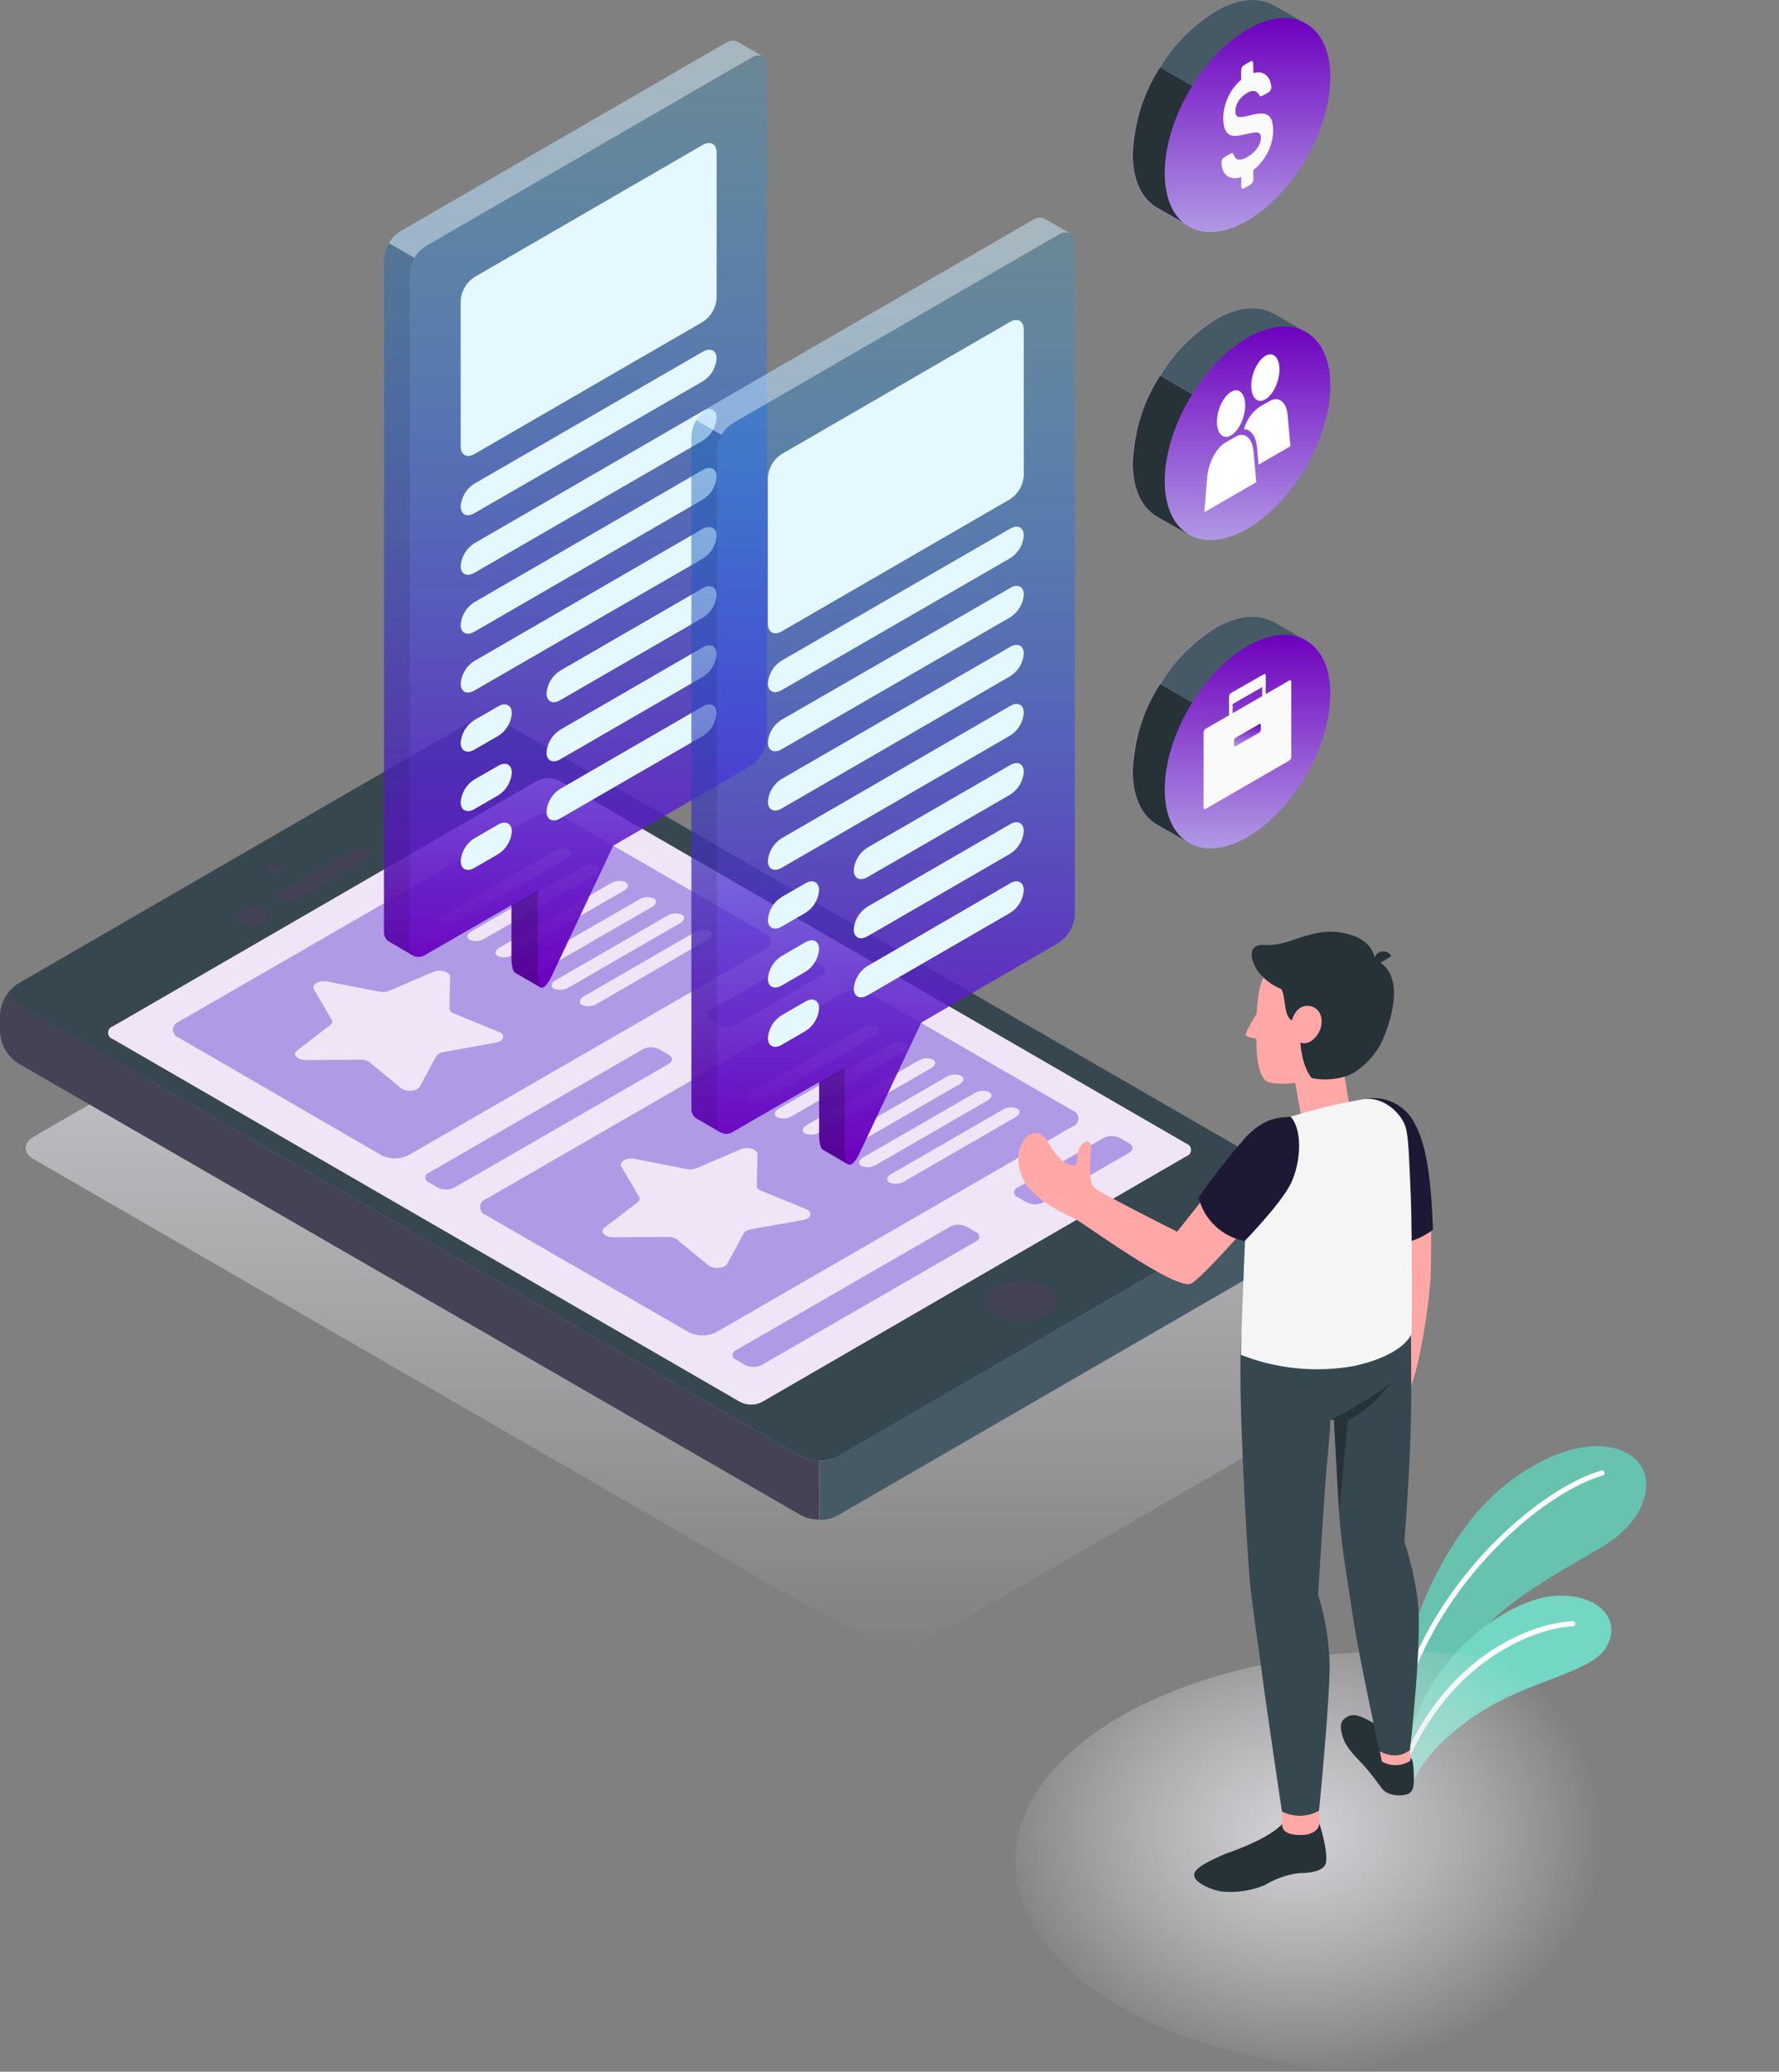 <svg width="347" height="404" viewBox="0 0 347 404" fill="none" xmlns="http://www.w3.org/2000/svg">
<rect x="0" y="0" width="347" height="404" fill="#808080" stroke="none"/>
<path d="M274.773 322.646C275.317 315.771 281.431 301.942 289.285 293.593C297.138 285.243 308.855 279.625 316.6 282.992C323.817 286.096 322.234 295.796 312.704 301.508C303.175 307.219 289.021 314.25 284.163 325.067L274.773 338.073V322.646Z" fill="#73D7C3"/>
<path opacity="0.1" d="M274.773 322.646C275.317 315.771 281.431 301.942 289.285 293.593C297.138 285.243 308.855 279.625 316.6 282.992C323.817 286.096 322.234 295.796 312.704 301.508C303.175 307.219 289.021 314.25 284.163 325.067L274.773 338.073V322.646Z" fill="black"/>
<path d="M273.501 332.005C273.613 332.005 273.722 331.97 273.812 331.902C273.902 331.835 273.967 331.74 273.998 331.632C280.485 308.554 300.987 291.016 312.673 287.726C312.789 287.677 312.882 287.588 312.936 287.475C312.99 287.363 313.001 287.234 312.967 287.113C312.933 286.993 312.855 286.889 312.75 286.822C312.644 286.755 312.518 286.729 312.394 286.748C300.49 290.116 279.6 307.933 273.02 331.368C273.001 331.433 272.996 331.5 273.004 331.566C273.011 331.633 273.033 331.697 273.066 331.755C273.099 331.813 273.144 331.863 273.198 331.904C273.251 331.944 273.312 331.973 273.377 331.989L273.501 332.005Z" fill="white"/>
<path d="M275.798 347.23C277.21 343.458 282.44 337.468 290.495 332.812C299.404 327.674 310.299 325.859 313.123 321.513C316.522 316.314 312.347 310.804 303.579 311.177C294.81 311.549 278.638 322.149 274.773 339.765L275.798 347.23Z" fill="#73D7C3"/>
<path d="M274.448 343.101C274.543 343.103 274.638 343.075 274.718 343.023C274.798 342.97 274.861 342.895 274.898 342.807C283.713 323.298 299.606 317.478 306.776 317.121C306.907 317.121 307.034 317.069 307.127 316.976C307.22 316.882 307.272 316.756 307.272 316.624C307.272 316.493 307.22 316.366 307.127 316.273C307.034 316.18 306.907 316.128 306.776 316.128C298.845 316.516 283.03 322.475 274.029 342.388C274.001 342.448 273.985 342.514 273.983 342.581C273.982 342.648 273.993 342.715 274.018 342.778C274.043 342.84 274.08 342.897 274.127 342.944C274.174 342.992 274.23 343.03 274.292 343.055C274.341 343.08 274.393 343.096 274.448 343.101Z" fill="white"/>
<path d="M273.425 266.343L178.8 321.088C177.62 321.688 176.315 322 174.992 322C173.668 322 172.363 321.688 171.183 321.088L6.575 226.048C4.475 224.845 4.475 222.873 6.575 221.657L101.2 166.912C102.38 166.312 103.685 166 105.008 166C106.332 166 107.637 166.312 108.817 166.912L273.425 261.952C275.525 263.155 275.525 265.127 273.425 266.343Z" fill="url(#paint0_linear_338_430)"/>
<path d="M272.5 404C313.645 404 347 385.644 347 363C347 340.356 313.645 322 272.5 322C231.355 322 198 340.356 198 363C198 385.644 231.355 404 272.5 404Z" fill="url(#paint1_radial_338_430)"/>
<path d="M251.114 233.25L163.345 284.04C162.249 284.591 161.039 284.878 159.812 284.878C158.585 284.878 157.375 284.591 156.279 284.04L3.527 195.866C1.573 194.748 1.573 192.917 3.527 191.799L91.356 140.996C92.451 140.445 93.659 140.158 94.883 140.158C96.108 140.158 97.316 140.445 98.41 140.996L251.114 229.17C253.006 230.3 253.006 232.119 251.114 233.25Z" fill="#37474F"/>
<path d="M204.157 256.537C202.634 257.311 200.95 257.714 199.242 257.714C197.533 257.714 195.849 257.311 194.326 256.537C191.622 254.977 191.622 252.445 194.326 250.884C195.847 250.105 197.532 249.698 199.242 249.698C200.951 249.698 202.636 250.105 204.157 250.884C206.873 252.445 206.873 254.977 204.157 256.537Z" fill="#444255"/>
<path d="M163.284 284.04L251.114 233.25C252.859 232.242 253.043 230.669 251.667 229.563C252.54 230.253 253.257 231.12 253.772 232.107C254.286 233.094 254.586 234.179 254.653 235.29V238.608C254.59 239.838 254.237 241.037 253.621 242.105C253.006 243.173 252.147 244.08 251.114 244.752L163.346 295.543C162.261 296.12 161.047 296.412 159.819 296.39V284.925C161.03 284.924 162.221 284.62 163.284 284.04Z" fill="#455A64"/>
<path d="M3.527 207.344C2.496 206.671 1.639 205.763 1.026 204.696C0.413 203.628 0.061 202.43 0 201.2V197.882C0.065 196.769 0.364 195.682 0.879 194.693C1.394 193.704 2.112 192.835 2.986 192.143C1.61 193.274 1.757 194.834 3.527 195.83L156.218 284.003C157.306 284.582 158.524 284.874 159.757 284.851V296.317C158.524 296.34 157.306 296.048 156.218 295.469L3.527 207.344Z" fill="#444255"/>
<path d="M148.623 273.398L231.414 225.471C231.675 225.387 231.902 225.223 232.063 225.002C232.224 224.782 232.311 224.515 232.311 224.242C232.311 223.968 232.224 223.702 232.063 223.481C231.902 223.26 231.675 223.096 231.414 223.013L109.04 152.228C108.386 151.895 107.661 151.721 106.927 151.721C106.192 151.721 105.468 151.895 104.813 152.228L21.985 200.155C21.725 200.239 21.497 200.403 21.336 200.624C21.175 200.844 21.088 201.111 21.088 201.384C21.088 201.658 21.175 201.924 21.336 202.145C21.497 202.366 21.725 202.53 21.985 202.613L144.383 273.398C145.04 273.731 145.767 273.905 146.503 273.905C147.24 273.905 147.966 273.731 148.623 273.398Z" fill="#EFE5F6"/>
<path d="M34.827 202.33L74.373 225.262C75.198 225.68 76.109 225.897 77.034 225.897C77.958 225.897 78.87 225.68 79.694 225.262L149.25 185.114C149.571 185.005 149.85 184.798 150.047 184.522C150.245 184.247 150.351 183.916 150.351 183.577C150.351 183.238 150.245 182.908 150.047 182.632C149.85 182.357 149.571 182.15 149.25 182.041L109.655 159.159C108.83 158.741 107.919 158.524 106.994 158.524C106.07 158.524 105.158 158.741 104.334 159.159L34.827 199.258C34.506 199.367 34.227 199.574 34.03 199.849C33.832 200.125 33.726 200.455 33.726 200.794C33.726 201.133 33.832 201.464 34.03 201.739C34.227 202.015 34.506 202.221 34.827 202.33Z" fill="#B099E5"/>
<path d="M63.866 191.405L74.017 193.384C74.65 193.516 75.309 193.456 75.909 193.212L84.511 189.525C85.875 188.935 87.817 189.525 87.793 190.496L87.657 196.641C87.657 197.034 87.977 197.403 88.53 197.636L97.28 201.212C98.668 201.777 98.337 203.019 96.702 203.314L86.441 205.169C86.172 205.195 85.912 205.278 85.679 205.414C85.445 205.55 85.244 205.735 85.089 205.956L81.906 211.867C81.39 212.801 79.239 212.997 78.219 212.198L72.075 207.148C71.583 206.793 70.985 206.615 70.379 206.644L59.651 206.718C57.943 206.718 56.959 205.612 57.979 204.825L64.394 199.909C64.486 199.857 64.566 199.787 64.63 199.704C64.695 199.621 64.742 199.526 64.769 199.424C64.796 199.322 64.804 199.216 64.79 199.112C64.776 199.008 64.742 198.907 64.689 198.816L61.248 192.954C60.708 191.971 62.244 191.086 63.866 191.405Z" fill="#EFE5F6"/>
<path d="M86.441 178.453L108.217 165.881C108.644 165.629 109.124 165.481 109.619 165.446C110.114 165.412 110.61 165.494 111.068 165.685C111.756 166.09 111.596 166.828 110.724 167.331L88.96 179.903C88.531 180.151 88.052 180.298 87.557 180.332C87.063 180.366 86.568 180.287 86.109 180.1C85.421 179.694 85.581 178.957 86.441 178.453Z" fill="#EFE5F6"/>
<path d="M91.946 181.623L113.71 169.052C114.137 168.8 114.618 168.651 115.112 168.617C115.607 168.583 116.103 168.664 116.561 168.855C117.249 169.261 117.102 169.998 116.217 170.502L94.453 183.074C94.025 183.322 93.545 183.469 93.05 183.503C92.556 183.537 92.061 183.457 91.602 183.27C90.902 182.865 91.061 182.127 91.946 181.623Z" fill="#EFE5F6"/>
<path d="M97.427 184.794L119.191 172.222C119.617 171.968 120.098 171.817 120.593 171.783C121.088 171.749 121.585 171.832 122.042 172.026C122.742 172.431 122.583 173.169 121.698 173.672L99.959 186.244C99.53 186.492 99.05 186.639 98.556 186.673C98.062 186.707 97.566 186.628 97.108 186.441C96.395 186.035 96.542 185.298 97.427 184.794Z" fill="#EFE5F6"/>
<path d="M102.908 187.952L124.684 175.393C125.108 175.139 125.586 174.988 126.08 174.954C126.573 174.92 127.068 175.003 127.523 175.196C128.223 175.59 128.064 176.327 127.191 176.843L105.415 189.402C104.989 189.657 104.508 189.808 104.013 189.842C103.518 189.876 103.021 189.793 102.564 189.599C101.876 189.206 102.035 188.469 102.908 187.952Z" fill="#EFE5F6"/>
<path d="M108.401 191.123L130.165 178.564C130.591 178.309 131.072 178.158 131.567 178.124C132.062 178.09 132.559 178.173 133.016 178.367C133.704 178.76 133.557 179.497 132.672 180.014L110.908 192.573C110.482 192.828 110.002 192.978 109.506 193.012C109.011 193.046 108.514 192.963 108.057 192.77C107.332 192.376 107.516 191.639 108.401 191.123Z" fill="#EFE5F6"/>
<path d="M113.882 194.293L135.597 181.734C136.023 181.479 136.504 181.329 136.999 181.295C137.494 181.261 137.991 181.344 138.448 181.537C139.136 181.931 138.989 182.668 138.104 183.184L116.389 195.768C115.963 196.023 115.483 196.173 114.987 196.207C114.492 196.242 113.995 196.158 113.538 195.965C112.85 195.547 112.997 194.81 113.882 194.293Z" fill="#EFE5F6"/>
<path d="M83.627 230.546L85.421 231.591C85.917 231.839 86.464 231.969 87.018 231.969C87.573 231.969 88.12 231.839 88.616 231.591L130.399 207.492C131.283 206.976 131.283 206.152 130.399 205.649L128.592 204.604C128.096 204.355 127.549 204.226 126.995 204.226C126.44 204.226 125.893 204.355 125.397 204.604L83.614 228.703C83.421 228.768 83.253 228.893 83.135 229.059C83.016 229.225 82.953 229.425 82.955 229.629C82.956 229.833 83.022 230.031 83.142 230.196C83.263 230.361 83.432 230.483 83.627 230.546Z" fill="#B099E5"/>
<path d="M158.504 187.313L160.298 188.358C161.183 188.862 161.183 189.685 160.298 190.201L143.523 199.885C143.027 200.134 142.48 200.263 141.926 200.263C141.371 200.263 140.824 200.134 140.328 199.885L138.534 198.84C137.649 198.337 137.649 197.513 138.534 196.997L155.259 187.313C155.761 187.057 156.317 186.923 156.881 186.923C157.445 186.923 158.001 187.057 158.504 187.313Z" fill="#B099E5"/>
<path d="M94.724 236.924L134.368 259.794C135.192 260.212 136.104 260.429 137.028 260.429C137.953 260.429 138.864 260.212 139.689 259.794L209.245 219.646C209.566 219.537 209.845 219.33 210.042 219.054C210.239 218.779 210.346 218.448 210.346 218.109C210.346 217.771 210.239 217.44 210.042 217.165C209.845 216.889 209.566 216.682 209.245 216.573L169.65 193.691C168.825 193.273 167.913 193.056 166.989 193.056C166.065 193.056 165.153 193.273 164.328 193.691L94.724 233.864C94.407 233.976 94.133 234.183 93.939 234.457C93.745 234.731 93.64 235.058 93.64 235.394C93.64 235.73 93.745 236.057 93.939 236.331C94.133 236.605 94.407 236.812 94.724 236.924Z" fill="#B099E5"/>
<path d="M123.799 225.987L133.962 227.978C134.596 228.109 135.255 228.049 135.855 227.806L144.457 224.119C145.834 223.529 147.775 224.119 147.751 225.077L147.615 231.222C147.615 231.615 147.923 231.984 148.476 232.205L157.238 235.781C158.626 236.359 158.282 237.6 156.66 237.895L146.411 239.726C146.143 239.755 145.884 239.84 145.651 239.975C145.418 240.111 145.217 240.294 145.059 240.512L141.876 246.423C141.373 247.357 139.222 247.554 138.19 246.755L132.045 241.704C131.549 241.349 130.947 241.172 130.337 241.201L119.609 241.274C117.913 241.274 116.918 240.168 117.938 239.382L124.352 234.466C124.534 234.358 124.668 234.185 124.725 233.981C124.782 233.777 124.759 233.559 124.66 233.373L121.206 227.511C120.653 226.564 122.19 225.68 123.799 225.987Z" fill="#EFE5F6"/>
<path d="M146.399 213.047L168.163 200.475C168.59 200.223 169.07 200.074 169.565 200.04C170.06 200.006 170.556 200.087 171.014 200.278C171.714 200.684 171.554 201.421 170.67 201.925L148.906 214.497C148.477 214.745 147.997 214.892 147.503 214.926C147.009 214.96 146.513 214.88 146.055 214.693C145.428 214.288 145.514 213.55 146.399 213.047Z" fill="#EFE5F6"/>
<path d="M151.88 216.217L173.693 203.645C174.12 203.394 174.6 203.245 175.095 203.211C175.59 203.176 176.086 203.258 176.544 203.449C177.232 203.854 177.072 204.592 176.2 205.095L154.424 217.667C153.998 217.922 153.519 218.075 153.024 218.113C152.529 218.151 152.032 218.075 151.572 217.888C150.847 217.458 151.007 216.721 151.88 216.217Z" fill="#EFE5F6"/>
<path d="M157.373 219.375L179.137 206.828C179.563 206.574 180.043 206.423 180.539 206.389C181.034 206.355 181.531 206.438 181.988 206.632C182.676 207.025 182.529 207.762 181.644 208.278L159.88 220.838C159.451 221.086 158.971 221.233 158.477 221.267C157.983 221.301 157.488 221.221 157.029 221.034C156.328 220.629 156.488 219.892 157.373 219.375Z" fill="#EFE5F6"/>
<path d="M162.854 222.546L184.618 209.987C185.044 209.732 185.524 209.581 186.02 209.547C186.515 209.513 187.012 209.596 187.469 209.79C188.169 210.183 188.009 210.92 187.125 211.437L165.361 224.033C164.935 224.287 164.454 224.438 163.959 224.472C163.463 224.506 162.967 224.423 162.51 224.229C161.822 223.799 161.969 223.062 162.854 222.546Z" fill="#EFE5F6"/>
<path d="M168.335 225.716L190.111 213.157C190.535 212.903 191.013 212.752 191.507 212.718C192 212.684 192.495 212.767 192.95 212.96C193.65 213.354 193.49 214.091 192.618 214.607L170.842 227.167C170.415 227.421 169.935 227.572 169.44 227.606C168.944 227.64 168.448 227.557 167.991 227.363C167.302 226.97 167.462 226.233 168.335 225.716Z" fill="#EFE5F6"/>
<path d="M173.828 228.948L195.592 216.389C196.018 216.135 196.498 215.984 196.994 215.95C197.489 215.916 197.986 215.999 198.443 216.192C199.131 216.586 198.983 217.323 198.099 217.839L176.335 230.399C175.909 230.653 175.428 230.804 174.933 230.838C174.437 230.872 173.941 230.789 173.484 230.595C172.783 230.177 172.943 229.403 173.828 228.948Z" fill="#EFE5F6"/>
<path d="M143.56 265.14L145.367 266.184C145.862 266.433 146.409 266.562 146.964 266.562C147.519 266.562 148.066 266.433 148.562 266.184L190.344 242.085C190.538 242.021 190.707 241.898 190.826 241.732C190.946 241.567 191.01 241.368 191.01 241.164C191.01 240.96 190.946 240.761 190.826 240.595C190.707 240.43 190.538 240.306 190.344 240.242L188.538 239.197C188.042 238.949 187.495 238.819 186.94 238.819C186.386 238.819 185.839 238.949 185.343 239.197L143.56 263.296C143.366 263.36 143.198 263.484 143.078 263.649C142.959 263.815 142.894 264.014 142.894 264.218C142.894 264.422 142.959 264.621 143.078 264.786C143.198 264.952 143.366 265.075 143.56 265.14Z" fill="#B099E5"/>
<path d="M218.437 221.907L220.243 222.951C221.128 223.455 221.128 224.279 220.243 224.795L203.469 234.479C202.973 234.727 202.426 234.857 201.871 234.857C201.317 234.857 200.77 234.727 200.274 234.479L198.467 233.434C198.274 233.37 198.105 233.246 197.985 233.081C197.866 232.915 197.802 232.716 197.802 232.512C197.802 232.308 197.866 232.109 197.985 231.944C198.105 231.778 198.274 231.655 198.467 231.591L215.254 221.907C215.748 221.658 216.293 221.529 216.846 221.529C217.398 221.529 217.943 221.658 218.437 221.907Z" fill="#B099E5"/>
<path d="M54.834 170.195C54.497 170.36 54.127 170.445 53.752 170.445C53.377 170.445 53.007 170.36 52.671 170.195C52.543 170.15 52.433 170.067 52.355 169.957C52.277 169.847 52.235 169.715 52.235 169.58C52.235 169.445 52.277 169.314 52.355 169.204C52.433 169.094 52.543 169.011 52.671 168.966C53.007 168.801 53.377 168.715 53.752 168.715C54.127 168.715 54.497 168.801 54.834 168.966C55.436 169.298 55.436 169.851 54.834 170.195Z" fill="#444255"/>
<path d="M51.38 180.014C50.71 180.353 49.969 180.529 49.218 180.529C48.466 180.529 47.725 180.353 47.055 180.014C46.81 179.914 46.602 179.744 46.454 179.525C46.307 179.306 46.229 179.048 46.229 178.785C46.229 178.521 46.307 178.263 46.454 178.044C46.602 177.826 46.81 177.655 47.055 177.556C47.725 177.217 48.466 177.04 49.218 177.04C49.969 177.04 50.71 177.217 51.38 177.556C51.625 177.655 51.834 177.826 51.981 178.044C52.128 178.263 52.206 178.521 52.206 178.785C52.206 179.048 52.128 179.306 51.981 179.525C51.834 179.744 51.625 179.914 51.38 180.014Z" fill="#444255"/>
<path d="M54.489 175.663C53.691 175.196 53.74 174.434 54.588 173.943L68.819 165.721C69.281 165.485 69.793 165.362 70.312 165.362C70.831 165.362 71.343 165.485 71.805 165.721C72.591 166.176 72.554 166.95 71.706 167.442L57.476 175.651C57.014 175.886 56.503 176.01 55.984 176.012C55.465 176.014 54.954 175.895 54.489 175.663Z" fill="#444255"/>
<path d="M148.832 11.027L143.843 8.14C143.48 7.971 143.08 7.903 142.682 7.942C142.284 7.981 141.904 8.125 141.582 8.361L78.084 45.105C77.156 45.712 76.384 46.529 75.829 47.49C75.274 48.45 74.952 49.528 74.889 50.635V181.513C74.847 181.909 74.911 182.309 75.075 182.672C75.24 183.035 75.498 183.348 75.823 183.577L80.739 186.453H80.812C81.165 186.596 81.549 186.647 81.927 186.602C82.305 186.556 82.666 186.417 82.975 186.195L99.75 176.511V186.6C99.75 188.382 100.032 189.415 100.499 189.697L105.415 192.561C105.98 192.868 106.804 192.081 107.725 190.103L119.621 164.91L146.374 149.377C147.302 148.769 148.075 147.953 148.63 146.992C149.185 146.032 149.506 144.954 149.569 143.847V13.08C149.631 12.703 149.595 12.317 149.466 11.958C149.337 11.599 149.119 11.279 148.832 11.027Z" fill="url(#paint2_linear_338_430)"/>
<path opacity="0.4" d="M148.709 10.954C148.356 10.828 147.978 10.787 147.606 10.837C147.234 10.886 146.879 11.023 146.571 11.236L83.061 47.993C82.139 48.567 81.377 49.366 80.849 50.316L75.86 47.428C76.385 46.476 77.147 45.676 78.072 45.105L141.569 8.349C141.996 8.087 142.482 7.939 142.982 7.919C143.278 7.913 143.571 7.985 143.83 8.127L148.709 10.954Z" fill="white"/>
<path opacity="0.2" d="M100.585 189.747C100.131 189.464 99.848 188.432 99.848 186.65V176.573L104.874 173.648V189.501C104.874 191.197 105.132 192.229 105.538 192.573L100.585 189.747Z" fill="black"/>
<path opacity="0.1" d="M80.837 186.466L75.848 183.59C75.529 183.357 75.277 183.046 75.115 182.686C74.954 182.326 74.888 181.93 74.926 181.538V50.635C74.971 49.499 75.309 48.394 75.909 47.428L80.898 50.316C80.302 51.282 79.968 52.388 79.927 53.523V184.401C79.881 184.795 79.941 185.194 80.101 185.557C80.261 185.92 80.515 186.234 80.837 186.466Z" fill="black"/>
<path d="M92.512 54.051L137.108 28.244C138.583 27.397 139.775 28.085 139.775 29.781V58.131C139.725 59.057 139.457 59.958 138.994 60.76C138.531 61.563 137.885 62.245 137.108 62.752L92.512 88.559C91.049 89.407 89.857 88.719 89.857 87.023V58.66C89.908 57.737 90.174 56.84 90.636 56.039C91.097 55.239 91.739 54.558 92.512 54.051Z" fill="#E5F7FF"/>
<path d="M139.775 69.917C139.71 70.812 139.435 71.679 138.971 72.448C138.508 73.217 137.87 73.865 137.108 74.341L92.512 100.086C91.049 100.934 89.857 100.332 89.857 98.734C89.924 97.843 90.198 96.979 90.659 96.213C91.12 95.446 91.755 94.799 92.512 94.323L137.108 68.577C138.583 67.729 139.775 68.331 139.775 69.917Z" fill="#E5F7FF"/>
<path d="M139.775 81.481C139.71 82.376 139.435 83.243 138.971 84.012C138.508 84.781 137.87 85.429 137.108 85.905L92.512 111.711C91.049 112.559 89.857 111.957 89.857 110.36C89.924 109.468 90.198 108.604 90.659 107.838C91.12 107.072 91.755 106.424 92.512 105.948L137.108 80.141C138.583 79.256 139.775 79.858 139.775 81.481Z" fill="#E5F7FF"/>
<path d="M139.775 92.971C139.71 93.866 139.435 94.733 138.971 95.502C138.508 96.271 137.87 96.919 137.108 97.395L92.512 123.202C91.049 124.05 89.857 123.448 89.857 121.85C89.924 120.958 90.198 120.094 90.659 119.328C91.12 118.562 91.755 117.915 92.512 117.438L137.108 91.631C138.583 90.783 139.775 91.385 139.775 92.971Z" fill="#E5F7FF"/>
<path d="M139.775 104.498C139.71 105.393 139.435 106.26 138.971 107.029C138.508 107.798 137.87 108.446 137.108 108.922L92.512 134.667C91.049 135.515 89.857 134.913 89.857 133.315C89.924 132.424 90.198 131.56 90.659 130.794C91.12 130.027 91.755 129.38 92.512 128.904L137.108 103.097C138.583 102.372 139.775 102.912 139.775 104.498Z" fill="#E5F7FF"/>
<path d="M89.857 144.855C89.857 146.44 91.086 147.042 92.512 146.194L97.181 143.503C97.938 143.027 98.573 142.379 99.034 141.613C99.495 140.847 99.769 139.983 99.836 139.091C99.836 137.494 98.607 136.892 97.181 137.74L92.512 140.431C91.753 140.908 91.118 141.558 90.657 142.326C90.196 143.095 89.922 143.961 89.857 144.855Z" fill="#E5F7FF"/>
<path d="M106.595 135.208C106.595 136.793 107.824 137.395 109.261 136.547L137.108 120.449C137.87 119.973 138.508 119.325 138.971 118.556C139.435 117.787 139.71 116.92 139.775 116.025C139.775 114.44 138.546 113.837 137.108 114.685L109.261 130.784C108.5 131.259 107.862 131.908 107.398 132.677C106.935 133.445 106.66 134.313 106.595 135.208Z" fill="#E5F7FF"/>
<path d="M89.857 156.443C89.857 158.029 91.086 158.631 92.512 157.783L97.181 155.092C97.938 154.615 98.573 153.968 99.034 153.202C99.495 152.435 99.769 151.572 99.836 150.68C99.836 149.082 98.607 148.48 97.181 149.328L92.512 152.019C91.753 152.497 91.118 153.146 90.657 153.915C90.196 154.683 89.922 155.549 89.857 156.443Z" fill="#E5F7FF"/>
<path d="M106.595 146.735C106.595 148.32 107.824 148.923 109.261 148.075L137.108 131.976C137.87 131.501 138.508 130.852 138.971 130.083C139.435 129.315 139.71 128.447 139.775 127.552C139.775 125.967 138.546 125.365 137.108 126.212L109.261 142.311C108.5 142.787 107.862 143.435 107.398 144.204C106.935 144.973 106.66 145.84 106.595 146.735Z" fill="#E5F7FF"/>
<path d="M89.857 167.909C89.857 169.494 91.086 170.097 92.512 169.249L97.181 166.557C97.938 166.081 98.573 165.434 99.034 164.667C99.495 163.901 99.769 163.037 99.836 162.146C99.836 160.548 98.607 159.946 97.181 160.794L92.512 163.485C91.753 163.963 91.118 164.612 90.657 165.38C90.196 166.149 89.922 167.015 89.857 167.909Z" fill="#E5F7FF"/>
<path d="M106.595 158.262C106.595 159.847 107.824 160.45 109.261 159.602L137.108 143.503C137.868 143.029 138.505 142.382 138.969 141.616C139.432 140.849 139.708 139.984 139.775 139.091C139.775 137.494 138.546 136.892 137.108 137.74L109.261 153.838C108.5 154.314 107.862 154.962 107.398 155.731C106.935 156.5 106.66 157.367 106.595 158.262Z" fill="#E5F7FF"/>
<path d="M208.765 45.535L203.85 42.647C203.488 42.479 203.087 42.41 202.689 42.449C202.291 42.488 201.911 42.633 201.589 42.868L138.054 79.6C137.126 80.208 136.354 81.025 135.799 81.985C135.244 82.945 134.922 84.023 134.859 85.13V216.008C134.817 216.404 134.881 216.804 135.045 217.167C135.21 217.53 135.468 217.843 135.793 218.073L140.77 220.948H140.832C141.187 221.092 141.572 221.144 141.953 221.098C142.333 221.053 142.695 220.913 143.007 220.69L159.781 211.006V221.096C159.781 222.878 160.064 223.91 160.519 224.193L165.434 227.056H165.496C166.061 227.363 166.884 226.577 167.794 224.598L179.702 199.406L206.455 183.872C207.383 183.265 208.156 182.448 208.711 181.487C209.265 180.527 209.587 179.45 209.65 178.342V47.587C209.694 47.198 209.636 46.803 209.481 46.444C209.326 46.084 209.079 45.77 208.765 45.535Z" fill="url(#paint3_linear_338_430)"/>
<path opacity="0.4" d="M208.63 45.461C208.277 45.335 207.899 45.295 207.527 45.344C207.155 45.393 206.8 45.53 206.492 45.744L142.97 82.501C142.048 83.075 141.286 83.874 140.758 84.823L135.769 81.935C136.297 80.986 137.058 80.187 137.981 79.613L201.49 42.856C201.916 42.592 202.403 42.443 202.904 42.426C203.196 42.422 203.484 42.494 203.739 42.635L208.63 45.461Z" fill="white"/>
<path opacity="0.2" d="M160.506 224.254C160.052 223.971 159.769 222.939 159.769 221.157V211.08L164.758 208.192V224.033C164.758 225.729 165.016 226.761 165.434 227.105L160.506 224.254Z" fill="black"/>
<path opacity="0.1" d="M140.758 220.973L135.781 218.097C135.461 217.866 135.207 217.555 135.045 217.195C134.883 216.835 134.819 216.438 134.859 216.045V85.167C134.899 84.032 135.234 82.927 135.83 81.96L140.819 84.848C140.223 85.815 139.889 86.92 139.849 88.055V218.933C139.807 219.323 139.869 219.717 140.029 220.075C140.188 220.434 140.44 220.743 140.758 220.973Z" fill="black"/>
<path d="M152.445 88.559L197.042 62.752C198.504 61.904 199.696 62.592 199.696 64.288V92.713C199.646 93.637 199.38 94.537 198.919 95.339C198.458 96.142 197.815 96.825 197.042 97.333L152.445 123.14C150.97 123.988 149.778 123.3 149.778 121.604V93.167C149.828 92.243 150.096 91.344 150.559 90.544C151.023 89.743 151.669 89.063 152.445 88.559Z" fill="#E5F7FF"/>
<path d="M199.696 104.424C199.631 105.318 199.358 106.184 198.896 106.953C198.435 107.721 197.8 108.37 197.042 108.848L152.445 134.594C150.97 135.441 149.778 134.839 149.778 133.242C149.845 132.349 150.121 131.484 150.584 130.717C151.048 129.951 151.685 129.304 152.445 128.83L197.042 103.085C198.504 102.237 199.696 102.839 199.696 104.424Z" fill="#E5F7FF"/>
<path d="M199.696 115.951C199.631 116.845 199.358 117.711 198.896 118.48C198.435 119.248 197.8 119.898 197.042 120.375L152.445 146.121C150.97 146.969 149.778 146.366 149.778 144.769C149.845 143.876 150.121 143.011 150.584 142.244C151.048 141.478 151.685 140.831 152.445 140.357L197.042 114.661C198.504 113.764 199.696 114.366 199.696 115.951Z" fill="#E5F7FF"/>
<path d="M199.696 127.478C199.626 128.366 199.349 129.225 198.888 129.986C198.428 130.748 197.795 131.391 197.042 131.865L152.445 157.672C150.97 158.52 149.778 157.918 149.778 156.321C149.845 155.427 150.121 154.563 150.584 153.796C151.048 153.03 151.685 152.383 152.445 151.909L197.042 126.139C198.504 125.291 199.696 125.893 199.696 127.478Z" fill="#E5F7FF"/>
<path d="M199.696 139.005C199.631 139.899 199.358 140.765 198.896 141.534C198.435 142.302 197.8 142.952 197.042 143.429L152.445 169.236C150.97 170.084 149.778 169.482 149.778 167.884C149.845 166.991 150.121 166.126 150.584 165.36C151.048 164.594 151.685 163.947 152.445 163.473L197.042 137.666C198.504 136.781 199.696 137.42 199.696 139.005Z" fill="#E5F7FF"/>
<path d="M149.778 179.362C149.778 180.948 151.007 181.55 152.445 180.702L157.102 178.011C157.862 177.536 158.499 176.89 158.963 176.123C159.426 175.357 159.702 174.492 159.769 173.599C159.769 172.001 158.54 171.399 157.102 172.247L152.445 174.938C151.683 175.414 151.045 176.062 150.582 176.831C150.118 177.6 149.843 178.467 149.778 179.362Z" fill="#E5F7FF"/>
<path d="M166.528 169.716C166.528 171.301 167.757 171.903 169.195 171.055L197.042 154.956C197.8 154.479 198.435 153.83 198.897 153.061C199.358 152.293 199.632 151.426 199.696 150.532C199.696 148.947 198.467 148.345 197.042 149.193L169.182 165.292C168.424 165.769 167.789 166.418 167.328 167.187C166.866 167.955 166.593 168.822 166.528 169.716Z" fill="#E5F7FF"/>
<path d="M149.778 190.853C149.778 192.438 151.007 193.04 152.445 192.192L157.102 189.501C157.862 189.027 158.499 188.38 158.963 187.614C159.426 186.847 159.702 185.982 159.769 185.089C159.769 183.492 158.54 182.889 157.102 183.737L152.445 186.429C151.683 186.904 151.045 187.553 150.582 188.321C150.118 189.09 149.843 189.957 149.778 190.853Z" fill="#E5F7FF"/>
<path d="M166.528 181.243C166.528 182.828 167.757 183.43 169.195 182.582L197.042 166.484C197.8 166.006 198.435 165.357 198.897 164.588C199.358 163.82 199.632 162.953 199.696 162.06C199.696 160.474 198.467 159.872 197.042 160.72L169.182 176.819C168.424 177.296 167.789 177.946 167.328 178.714C166.866 179.483 166.593 180.349 166.528 181.243Z" fill="#E5F7FF"/>
<path d="M149.778 202.417C149.778 204.002 151.007 204.604 152.445 203.756L157.102 201.065C157.862 200.591 158.499 199.944 158.963 199.178C159.426 198.411 159.702 197.546 159.769 196.653C159.769 195.056 158.54 194.453 157.102 195.301L152.445 197.993C151.683 198.468 151.045 199.117 150.582 199.885C150.118 200.654 149.843 201.521 149.778 202.417Z" fill="#E5F7FF"/>
<path d="M166.528 192.77C166.528 194.355 167.757 194.957 169.195 194.109L197.042 178.011C197.798 177.534 198.433 176.887 198.894 176.121C199.355 175.354 199.63 174.491 199.696 173.599C199.696 172.001 198.467 171.399 197.042 172.247L169.182 188.395C168.43 188.868 167.799 189.509 167.338 190.269C166.877 191.028 166.6 191.884 166.528 192.77Z" fill="#E5F7FF"/>
<path d="M255.044 4.828L248.432 1.043H248.371C245.458 -0.592 241.464 -0.346 237.04 2.198C228.131 7.347 220.917 19.857 220.917 30.143C220.917 35.267 222.711 38.88 225.624 40.564L231.596 43.98L233.022 41.523C234.649 41.166 236.212 40.561 237.655 39.728C246.552 34.592 253.778 22.081 253.778 11.796C253.773 10.408 253.604 9.026 253.274 7.679L255.044 4.828Z" fill="#C599E5"/>
<path d="M220.954 30.057C220.954 35.194 222.748 38.807 225.661 40.49L231.633 43.907L233.058 41.522C234.684 41.155 236.246 40.547 237.691 39.716C242.783 36.511 246.918 31.995 249.661 26.64L226.312 13.123C223.032 18.181 221.181 24.032 220.954 30.057Z" fill="#263238"/>
<path d="M255.056 4.828L248.494 1.042H248.432C245.52 -0.604 241.526 -0.358 237.102 2.198C232.674 4.923 228.972 8.68 226.312 13.147L249.661 26.665C252.202 22.152 253.618 17.094 253.79 11.918C253.785 10.531 253.616 9.149 253.286 7.801L255.056 4.828Z" fill="#455A64"/>
<path d="M243.307 5.749C234.41 10.886 227.184 23.396 227.184 33.743C227.184 44.091 234.41 48.195 243.307 43.046C252.205 37.897 259.492 25.338 259.492 15.052C259.492 4.766 252.217 0.563 243.307 5.749Z" fill="url(#paint4_linear_338_430)"/>
<path d="M244.487 14.265C244.965 14.099 245.477 14.061 245.974 14.155C246.379 14.249 246.752 14.448 247.056 14.732C247.348 15.018 247.571 15.367 247.707 15.752C247.862 16.145 247.954 16.56 247.977 16.981C247.986 17.186 247.939 17.39 247.842 17.571C247.768 17.733 247.648 17.869 247.498 17.965L246.269 18.665C246.073 18.788 245.925 18.812 245.827 18.751C245.707 18.674 245.613 18.563 245.556 18.431C245.472 18.273 245.356 18.133 245.217 18.019C245.078 17.905 244.918 17.82 244.745 17.768C244.47 17.728 244.19 17.745 243.922 17.817C243.654 17.889 243.403 18.014 243.185 18.186C242.872 18.361 242.583 18.576 242.324 18.825C242.054 19.074 241.815 19.354 241.612 19.66C241.408 19.956 241.247 20.279 241.132 20.619C241.021 20.943 240.963 21.284 240.96 21.627C240.934 21.939 241.003 22.251 241.157 22.524C241.229 22.619 241.322 22.696 241.428 22.749C241.535 22.802 241.652 22.83 241.771 22.831C242.139 22.847 242.508 22.81 242.865 22.72L244.487 22.339C245.06 22.188 245.652 22.122 246.245 22.143C246.692 22.151 247.124 22.306 247.474 22.585C247.805 22.885 248.037 23.28 248.137 23.716C248.276 24.316 248.342 24.931 248.334 25.547C248.325 26.239 248.234 26.928 248.063 27.599C247.884 28.313 247.629 29.005 247.301 29.664C246.963 30.342 246.551 30.98 246.073 31.568C245.599 32.161 245.059 32.697 244.463 33.166V34.972C244.459 35.174 244.408 35.371 244.315 35.55C244.253 35.715 244.141 35.856 243.996 35.956L242.582 36.767C242.537 36.808 242.478 36.831 242.417 36.831C242.355 36.831 242.296 36.808 242.251 36.767C242.201 36.709 242.164 36.643 242.141 36.571C242.118 36.5 242.109 36.424 242.116 36.349V34.53C241.646 34.695 241.15 34.77 240.653 34.751C240.216 34.732 239.792 34.596 239.424 34.358C239.066 34.1 238.782 33.752 238.601 33.35C238.376 32.826 238.259 32.262 238.257 31.691C238.245 31.486 238.292 31.281 238.392 31.101C238.462 30.938 238.577 30.797 238.724 30.696L239.953 29.995C240.149 29.885 240.297 29.848 240.407 29.897C240.529 29.975 240.62 30.092 240.665 30.229C240.752 30.412 240.85 30.588 240.96 30.757C241.077 30.918 241.24 31.038 241.427 31.101C241.67 31.158 241.922 31.158 242.165 31.101C242.557 31.01 242.932 30.852 243.271 30.634C243.625 30.429 243.962 30.195 244.278 29.934C244.592 29.67 244.876 29.373 245.126 29.049C245.367 28.728 245.566 28.377 245.716 28.005C245.866 27.638 245.941 27.245 245.937 26.849C245.955 26.703 245.942 26.554 245.9 26.412C245.858 26.271 245.787 26.139 245.692 26.026C245.589 25.944 245.47 25.884 245.344 25.848C245.217 25.812 245.085 25.802 244.954 25.817C244.539 25.84 244.127 25.906 243.725 26.014C243.234 26.137 242.681 26.247 242.042 26.37C241.543 26.488 241.029 26.525 240.518 26.481C240.121 26.454 239.744 26.294 239.449 26.026C239.14 25.707 238.92 25.313 238.81 24.883C238.657 24.243 238.587 23.587 238.601 22.929C238.6 22.228 238.691 21.53 238.871 20.852C239.042 20.163 239.281 19.492 239.584 18.849C239.885 18.208 240.256 17.602 240.69 17.043C241.105 16.497 241.575 15.995 242.091 15.543V13.737C242.096 13.537 242.142 13.341 242.226 13.159C242.296 12.996 242.411 12.855 242.558 12.754L243.971 11.943C244.014 11.902 244.072 11.88 244.131 11.88C244.19 11.88 244.247 11.902 244.291 11.943C244.344 11.998 244.385 12.063 244.41 12.136C244.436 12.208 244.445 12.284 244.438 12.361L244.487 14.265Z" fill="#FAFAFA"/>
<path d="M255.044 125.075L248.432 121.29H248.371C245.458 119.644 241.464 119.889 237.04 122.446C228.131 127.582 220.917 140.093 220.917 150.379C220.917 155.515 222.711 159.116 225.624 160.812L231.596 164.216L233.022 161.832C234.647 161.469 236.209 160.865 237.655 160.038C246.552 154.889 253.778 142.378 253.778 132.092C253.772 130.705 253.603 129.323 253.274 127.976L255.044 125.075Z" fill="#C599E5"/>
<path d="M220.954 150.354C220.954 155.491 222.748 159.091 225.661 160.787L231.633 164.191L233.058 161.807C234.684 161.44 236.246 160.831 237.691 160.001C242.787 156.791 246.923 152.265 249.661 146.901L226.312 133.383C223.029 138.454 221.178 144.317 220.954 150.354Z" fill="#263238"/>
<path d="M255.056 125.075L248.493 121.29H248.432C245.52 119.644 241.526 119.889 237.102 122.446C232.68 125.181 228.986 128.946 226.336 133.42L249.686 146.938C252.249 142.385 253.67 137.278 253.827 132.056C253.821 130.668 253.652 129.286 253.323 127.939L255.056 125.075Z" fill="#455A64"/>
<path d="M243.307 125.997C234.41 131.134 227.184 143.644 227.184 153.93C227.184 164.216 234.41 168.382 243.307 163.245C252.205 158.108 259.492 145.574 259.492 135.312C259.492 125.051 252.217 120.86 243.307 125.997Z" fill="url(#paint5_linear_338_430)"/>
<path d="M251.517 148.289L235.111 157.764C234.914 157.875 234.767 157.764 234.767 157.432V142.882C234.763 142.741 234.792 142.601 234.852 142.473C234.911 142.345 235 142.233 235.111 142.145L251.517 132.67C251.701 132.559 251.861 132.67 251.861 133.002V147.564C251.863 147.703 251.833 147.841 251.773 147.967C251.713 148.093 251.626 148.203 251.517 148.289Z" fill="#FAFAFA"/>
<path d="M246.54 136.504C246.355 136.615 246.196 136.504 246.196 136.172V133.96L240.432 137.291V139.503C240.434 139.645 240.403 139.786 240.341 139.914C240.28 140.042 240.189 140.154 240.076 140.24C239.891 140.351 239.732 140.24 239.732 139.908V137.155C239.73 137.016 239.76 136.879 239.819 136.753C239.879 136.627 239.967 136.517 240.076 136.43L246.54 132.744C246.736 132.633 246.884 132.744 246.884 133.076V135.742C246.894 135.888 246.867 136.033 246.807 136.166C246.747 136.299 246.655 136.415 246.54 136.504Z" fill="#FAFAFA"/>
<path d="M246.54 133.764L240.076 137.45C239.891 137.561 239.731 137.45 239.731 137.119V135.89C239.73 135.749 239.761 135.61 239.82 135.482C239.88 135.355 239.967 135.242 240.076 135.152L246.54 131.466C246.736 131.355 246.884 131.466 246.884 131.797V133.026C246.887 133.168 246.858 133.308 246.799 133.436C246.739 133.564 246.65 133.676 246.54 133.764Z" fill="#FAFAFA"/>
<path d="M245.655 142.845L240.961 145.549C240.825 145.635 240.715 145.549 240.715 145.303V144.418C240.713 144.317 240.734 144.217 240.776 144.126C240.819 144.034 240.882 143.954 240.961 143.89L245.655 141.186C245.802 141.1 245.913 141.186 245.913 141.42V142.305C245.915 142.409 245.893 142.512 245.848 142.606C245.804 142.7 245.737 142.782 245.655 142.845Z" fill="url(#paint6_linear_338_430)"/>
<path d="M255.044 64.958L248.432 61.16H248.371C245.458 59.514 241.464 59.759 237.04 62.316C228.131 67.465 220.917 79.963 220.917 90.248C220.917 95.385 222.711 98.998 225.624 100.682L231.596 104.086L233.022 101.702C234.649 101.345 236.212 100.74 237.655 99.907C246.552 94.758 253.778 82.26 253.778 71.975C253.773 70.583 253.604 69.197 253.274 67.846L255.044 64.958Z" fill="#C599E5"/>
<path d="M220.954 90.273C220.954 95.41 222.748 99.023 225.661 100.706L231.633 104.11L233.058 101.726C234.686 101.37 236.248 100.764 237.691 99.932C242.795 96.704 246.93 92.156 249.661 86.771L226.312 73.253C223.02 78.338 221.169 84.22 220.954 90.273Z" fill="#263238"/>
<path d="M255.056 64.958L248.493 61.16H248.432C245.52 59.526 241.526 59.759 237.102 62.316C232.68 65.051 228.986 68.816 226.336 73.29L249.686 86.808C252.233 82.275 253.65 77.196 253.815 71.999C253.81 70.608 253.641 69.222 253.311 67.87L255.056 64.958Z" fill="#455A64"/>
<path d="M243.307 65.867C234.41 71.016 227.184 83.514 227.184 93.8C227.184 104.086 234.41 108.264 243.307 103.115C252.205 97.966 259.492 85.468 259.492 75.182C259.492 64.896 252.217 60.779 243.307 65.867Z" fill="url(#paint7_linear_338_430)"/>
<path d="M237.372 82.236C237.372 79.901 238.601 77.32 240.125 76.411C241.649 75.501 242.878 76.718 242.878 79.065C242.878 81.413 241.649 83.981 240.125 84.89C238.601 85.8 237.372 84.583 237.372 82.236Z" fill="white"/>
<path d="M245.04 94.033L234.914 99.883L235.455 93.149C235.689 90.285 237.2 87.348 238.994 86.316L240.948 85.185C242.742 84.153 244.254 85.333 244.487 87.938L245.04 94.033Z" fill="white"/>
<path d="M244.057 75.219C244.057 72.884 245.286 70.303 246.81 69.394C248.334 68.485 249.563 69.701 249.563 72.048C249.563 74.396 248.334 76.964 246.81 77.873C245.286 78.783 244.057 77.566 244.057 75.219Z" fill="white"/>
<path d="M251.701 87.016L245.495 90.605L245.212 87.385C245.003 85.124 243.983 83.698 242.632 83.698C243.107 81.936 244.18 80.394 245.667 79.336L247.621 78.218C249.415 77.173 250.927 78.353 251.16 80.958L251.701 87.016Z" fill="white"/>
<path d="M279.046 249.299C279.673 225.95 277.817 220.334 271.587 216.045L269.129 229.563C269.129 229.563 271.968 245.539 271.661 250.835C271.403 255.505 270.948 261.355 269.842 265.127C269.639 265.791 269.203 266.359 268.613 266.725C267.325 267.642 266.174 268.739 265.197 269.982C264.263 270.965 263.464 271.21 263.587 271.518C263.766 271.861 264.068 272.123 264.433 272.253C264.797 272.383 265.197 272.37 265.553 272.218C266.35 271.902 267.105 271.489 267.802 270.989C267.251 272.422 266.475 273.758 265.504 274.946C263.28 277.662 263.181 279.333 267.667 279.383C270.481 279.383 272.73 277.674 274.843 271.481C275.661 269.21 276.322 266.886 276.822 264.525C277.874 259.5 278.617 254.415 279.046 249.299Z" fill="#FFA8A7"/>
<path d="M266.352 214.275C268.263 213.934 270.234 214.222 271.967 215.098C273.701 215.973 275.102 217.388 275.962 219.13C278.567 223.787 279.206 231.812 279.501 239.787C279.501 239.787 274.327 244.125 268.109 241.999L266.352 214.275Z" fill="#1D1934"/>
<path d="M275.089 342.818C275.556 343.003 275.679 343.9 275.753 345.682C275.753 347.034 276.085 349.368 274.524 349.872C272.963 350.376 270.616 350.094 269.608 348.828C268.379 347.23 267.482 345.842 265.676 343.912C264.103 342.229 262.407 340.656 261.78 338.296C261.203 336.158 261.682 335.236 263.132 334.609C265.135 333.761 268.281 336.551 269.854 336.981C271.181 337.35 274.61 342.646 275.089 342.818Z" fill="#263238"/>
<path d="M275.089 341.172V343.359C274.267 343.887 273.316 344.179 272.339 344.205C271.362 344.231 270.396 343.99 269.547 343.507C269.449 343.298 268.969 340.373 268.969 340.373L275.089 341.172Z" fill="#FFA8A7"/>
<path d="M257.32 355.525C257.707 356.699 258.031 357.893 258.29 359.101C258.561 360.429 258.954 362.641 258.487 363.636C258.02 364.631 256.214 365.283 253.399 365.258C251.065 365.544 248.818 366.328 246.812 367.556C244.197 368.667 241.348 369.118 238.517 368.871C236.06 368.588 233.43 367.138 233.024 366.106C232.619 365.074 233.159 363.992 239.046 361.485C239.046 361.485 247.23 358.819 250.106 355.673L257.32 355.525Z" fill="#263238"/>
<path d="M257.319 353.067V355.623C257.319 356.557 256.238 357.946 253.387 357.836C251.396 357.762 249.995 357.233 250.081 355.587V353.215L257.319 353.067Z" fill="#FFA8A7"/>
<path d="M276.515 312.071C276.028 308.186 275.159 304.358 273.922 300.643C273.922 300.643 274.708 290.811 275.077 281.447C275.483 271.358 275.077 258.663 275.249 256.144C275.249 256.144 242.683 249.557 242.069 261.232C241.454 272.906 243.298 302.596 243.74 307.721C244.182 312.846 244.969 317.368 246.063 325.675C247.156 333.983 250.044 353.239 250.044 353.239C251.17 353.813 252.419 354.099 253.682 354.074C254.945 354.048 256.181 353.711 257.282 353.092C257.282 353.092 259.581 329.743 259.335 323.856C259.15 319.473 258.398 315.131 257.098 310.941C257.098 310.941 257.713 301.318 258.253 292.95C258.794 284.581 259.384 280.562 259.482 276.974L260.183 276.63C260.183 276.63 260.895 291.069 261.289 296.194C261.682 301.318 262.518 306.234 263.968 315.746C265.258 324.004 269.08 341.479 269.08 341.479C272.767 343.494 275.028 341.221 275.028 341.221C275.028 341.221 277.51 319.236 276.515 312.071Z" fill="#37474F"/>
<path d="M259.544 276.876C259.544 276.876 267.446 272.98 271.403 269.502C271.403 269.502 267.716 274.676 262.911 276.962C262.911 276.962 261.19 294.904 261.203 294.547L260.207 276.876H259.544Z" fill="#263238"/>
<path d="M252.514 210.576L254.444 221.182L264.017 220.481L262.014 208.463L252.514 210.576Z" fill="#FFA8A7"/>
<path d="M274.143 219.707C273.184 216.819 269.535 213.686 265.872 214.361C260.45 215.291 255.105 216.63 249.884 218.368C246.53 219.597 243.482 222.46 243.199 233.483C243.199 233.483 242.081 259.192 242.056 264.206C249.051 266.95 256.669 267.703 264.066 266.381C274.143 264.181 275.36 260.003 275.36 260.003C275.36 260.003 275.482 241.569 275.188 233.532C274.88 226.712 274.794 221.686 274.143 219.707Z" fill="#F5F5F5"/>
<path d="M245.116 197.673C245.116 197.673 242.659 201.544 242.991 201.913C243.322 202.281 245.141 202.576 245.141 202.576L245.116 197.673Z" fill="#FFA8A7"/>
<path d="M251.863 186.957C246.8 188.186 245.387 190.422 245.08 198.509C244.772 206.976 245.694 209.569 246.837 210.724C247.599 211.474 251.752 211.523 253.854 210.896C256.471 210.109 262.358 207.873 265.049 203.523C268.207 198.447 268.92 191.651 265.344 188.948C260.33 185.187 253.928 186.478 251.863 186.957Z" fill="#FFA8A7"/>
<path d="M245.141 189.071C246.305 190.766 247.948 192.075 249.86 192.831C250.831 193.937 250.29 198.251 251.998 198.976C251.998 198.976 252.736 195.83 255.378 196.161C258.02 196.493 258.462 199.848 256.84 201.962C255.218 204.076 253.645 203.301 253.645 203.301C253.645 203.301 253.829 207.762 255.869 210.245C257.988 210.657 260.175 210.556 262.247 209.95C264.779 209.348 268.306 206.079 269.744 202.675C272.791 195.486 272.865 189.071 268.269 187.252C267.704 183.971 265.086 182.557 262.124 181.955C255.746 180.64 251.642 184.622 246.739 184.266C243.924 184.032 243.396 186.084 245.141 189.071Z" fill="#263238"/>
<path d="M268.379 188.309L271.378 186.441C271.263 186.229 271.106 186.042 270.916 185.893C270.726 185.744 270.508 185.635 270.275 185.573C270.041 185.511 269.798 185.498 269.559 185.534C269.32 185.57 269.091 185.654 268.886 185.782C268.682 185.91 268.505 186.078 268.367 186.276C268.23 186.475 268.135 186.699 268.087 186.936C268.04 187.173 268.041 187.416 268.091 187.653C268.142 187.889 268.24 188.112 268.379 188.309Z" fill="#263238"/>
<path d="M209.331 237.465C210.904 238.165 229.46 251.88 232.36 250.282C235.261 248.685 250.093 231.333 250.093 231.333C251.347 229.394 252.014 227.134 252.014 224.826C252.014 222.517 251.347 220.257 250.093 218.318C247.194 218.945 244.618 220.599 242.843 222.976C240.385 226.736 229.595 240.181 229.595 240.181C226.941 238.853 224.287 237.502 221.657 236.138C219.482 235.007 217.294 233.889 215.168 232.672C214.569 232.402 214.007 232.055 213.497 231.64C212.44 230.607 212.624 228.088 212.649 226.724C212.64 226.088 212.669 225.452 212.735 224.819C212.833 224.033 212.981 222.128 211.567 222.73C211.304 222.862 211.076 223.056 210.904 223.296C210.681 223.583 210.511 223.908 210.4 224.254C210.13 225.077 210.216 225.987 209.982 226.81C209.953 226.936 209.889 227.051 209.798 227.142C209.738 227.194 209.667 227.234 209.591 227.257C209.515 227.28 209.435 227.287 209.355 227.277C207.315 227.216 205.374 224.352 204.44 222.829C204.1 222.105 203.563 221.492 202.891 221.059C202.3 220.88 201.666 220.904 201.089 221.127C200.513 221.35 200.027 221.758 199.709 222.288C198.825 223.614 198.462 225.22 198.689 226.798C198.871 228.941 199.817 230.947 201.355 232.451C203.705 234.57 206.403 236.266 209.331 237.465Z" fill="#FFA8A7"/>
<path d="M251.753 217.766C249.713 217.999 246.837 217.618 242.831 221.931C239.597 225.623 236.581 229.501 233.798 233.545C234.327 235.667 235.455 237.592 237.048 239.092C238.641 240.591 240.631 241.6 242.782 241.999C242.782 241.999 249.799 234.798 251.753 230.841C253.707 226.884 254.173 220.445 251.753 217.766Z" fill="#1D1934"/>
<defs>
<linearGradient id="paint0_linear_338_430" x1="140" y1="166" x2="140" y2="322" gradientUnits="userSpaceOnUse">
<stop stop-color="#D8D6DC"/>
<stop offset="1" stop-color="#D8D6DC" stop-opacity="0"/>
</linearGradient>
<radialGradient id="paint1_radial_338_430" cx="0" cy="0" r="1" gradientUnits="userSpaceOnUse" gradientTransform="translate(253 357) rotate(1.432) scale(60.019 47.425)">
<stop stop-color="#D2D1D6"/>
<stop offset="1" stop-color="#E8E7EA" stop-opacity="0"/>
</radialGradient>
<linearGradient id="paint2_linear_338_430" x1="112.238" y1="7.931" x2="112.238" y2="192.625" gradientUnits="userSpaceOnUse">
<stop stop-color="#00AEFF" stop-opacity="0.15"/>
<stop offset="1" stop-color="#6E00BE"/>
</linearGradient>
<linearGradient id="paint3_linear_338_430" x1="172.256" y1="42.439" x2="172.256" y2="227.12" gradientUnits="userSpaceOnUse">
<stop stop-color="#00AEFF" stop-opacity="0.15"/>
<stop offset="1" stop-color="#6E00BE"/>
</linearGradient>
<linearGradient id="paint4_linear_338_430" x1="243.338" y1="3.526" x2="243.338" y2="45.265" gradientUnits="userSpaceOnUse">
<stop stop-color="#6E00BE"/>
<stop offset="1" stop-color="#B099E5"/>
</linearGradient>
<linearGradient id="paint5_linear_338_430" x1="243.338" y1="123.802" x2="243.338" y2="165.445" gradientUnits="userSpaceOnUse">
<stop stop-color="#6E00BE"/>
<stop offset="1" stop-color="#B099E5"/>
</linearGradient>
<linearGradient id="paint6_linear_338_430" x1="243.314" y1="141.154" x2="243.314" y2="145.581" gradientUnits="userSpaceOnUse">
<stop stop-color="#6E00BE"/>
<stop offset="1" stop-color="#B099E5"/>
</linearGradient>
<linearGradient id="paint7_linear_338_430" x1="243.338" y1="63.689" x2="243.338" y2="105.32" gradientUnits="userSpaceOnUse">
<stop stop-color="#6E00BE"/>
<stop offset="1" stop-color="#B099E5"/>
</linearGradient>
</defs>
</svg>
